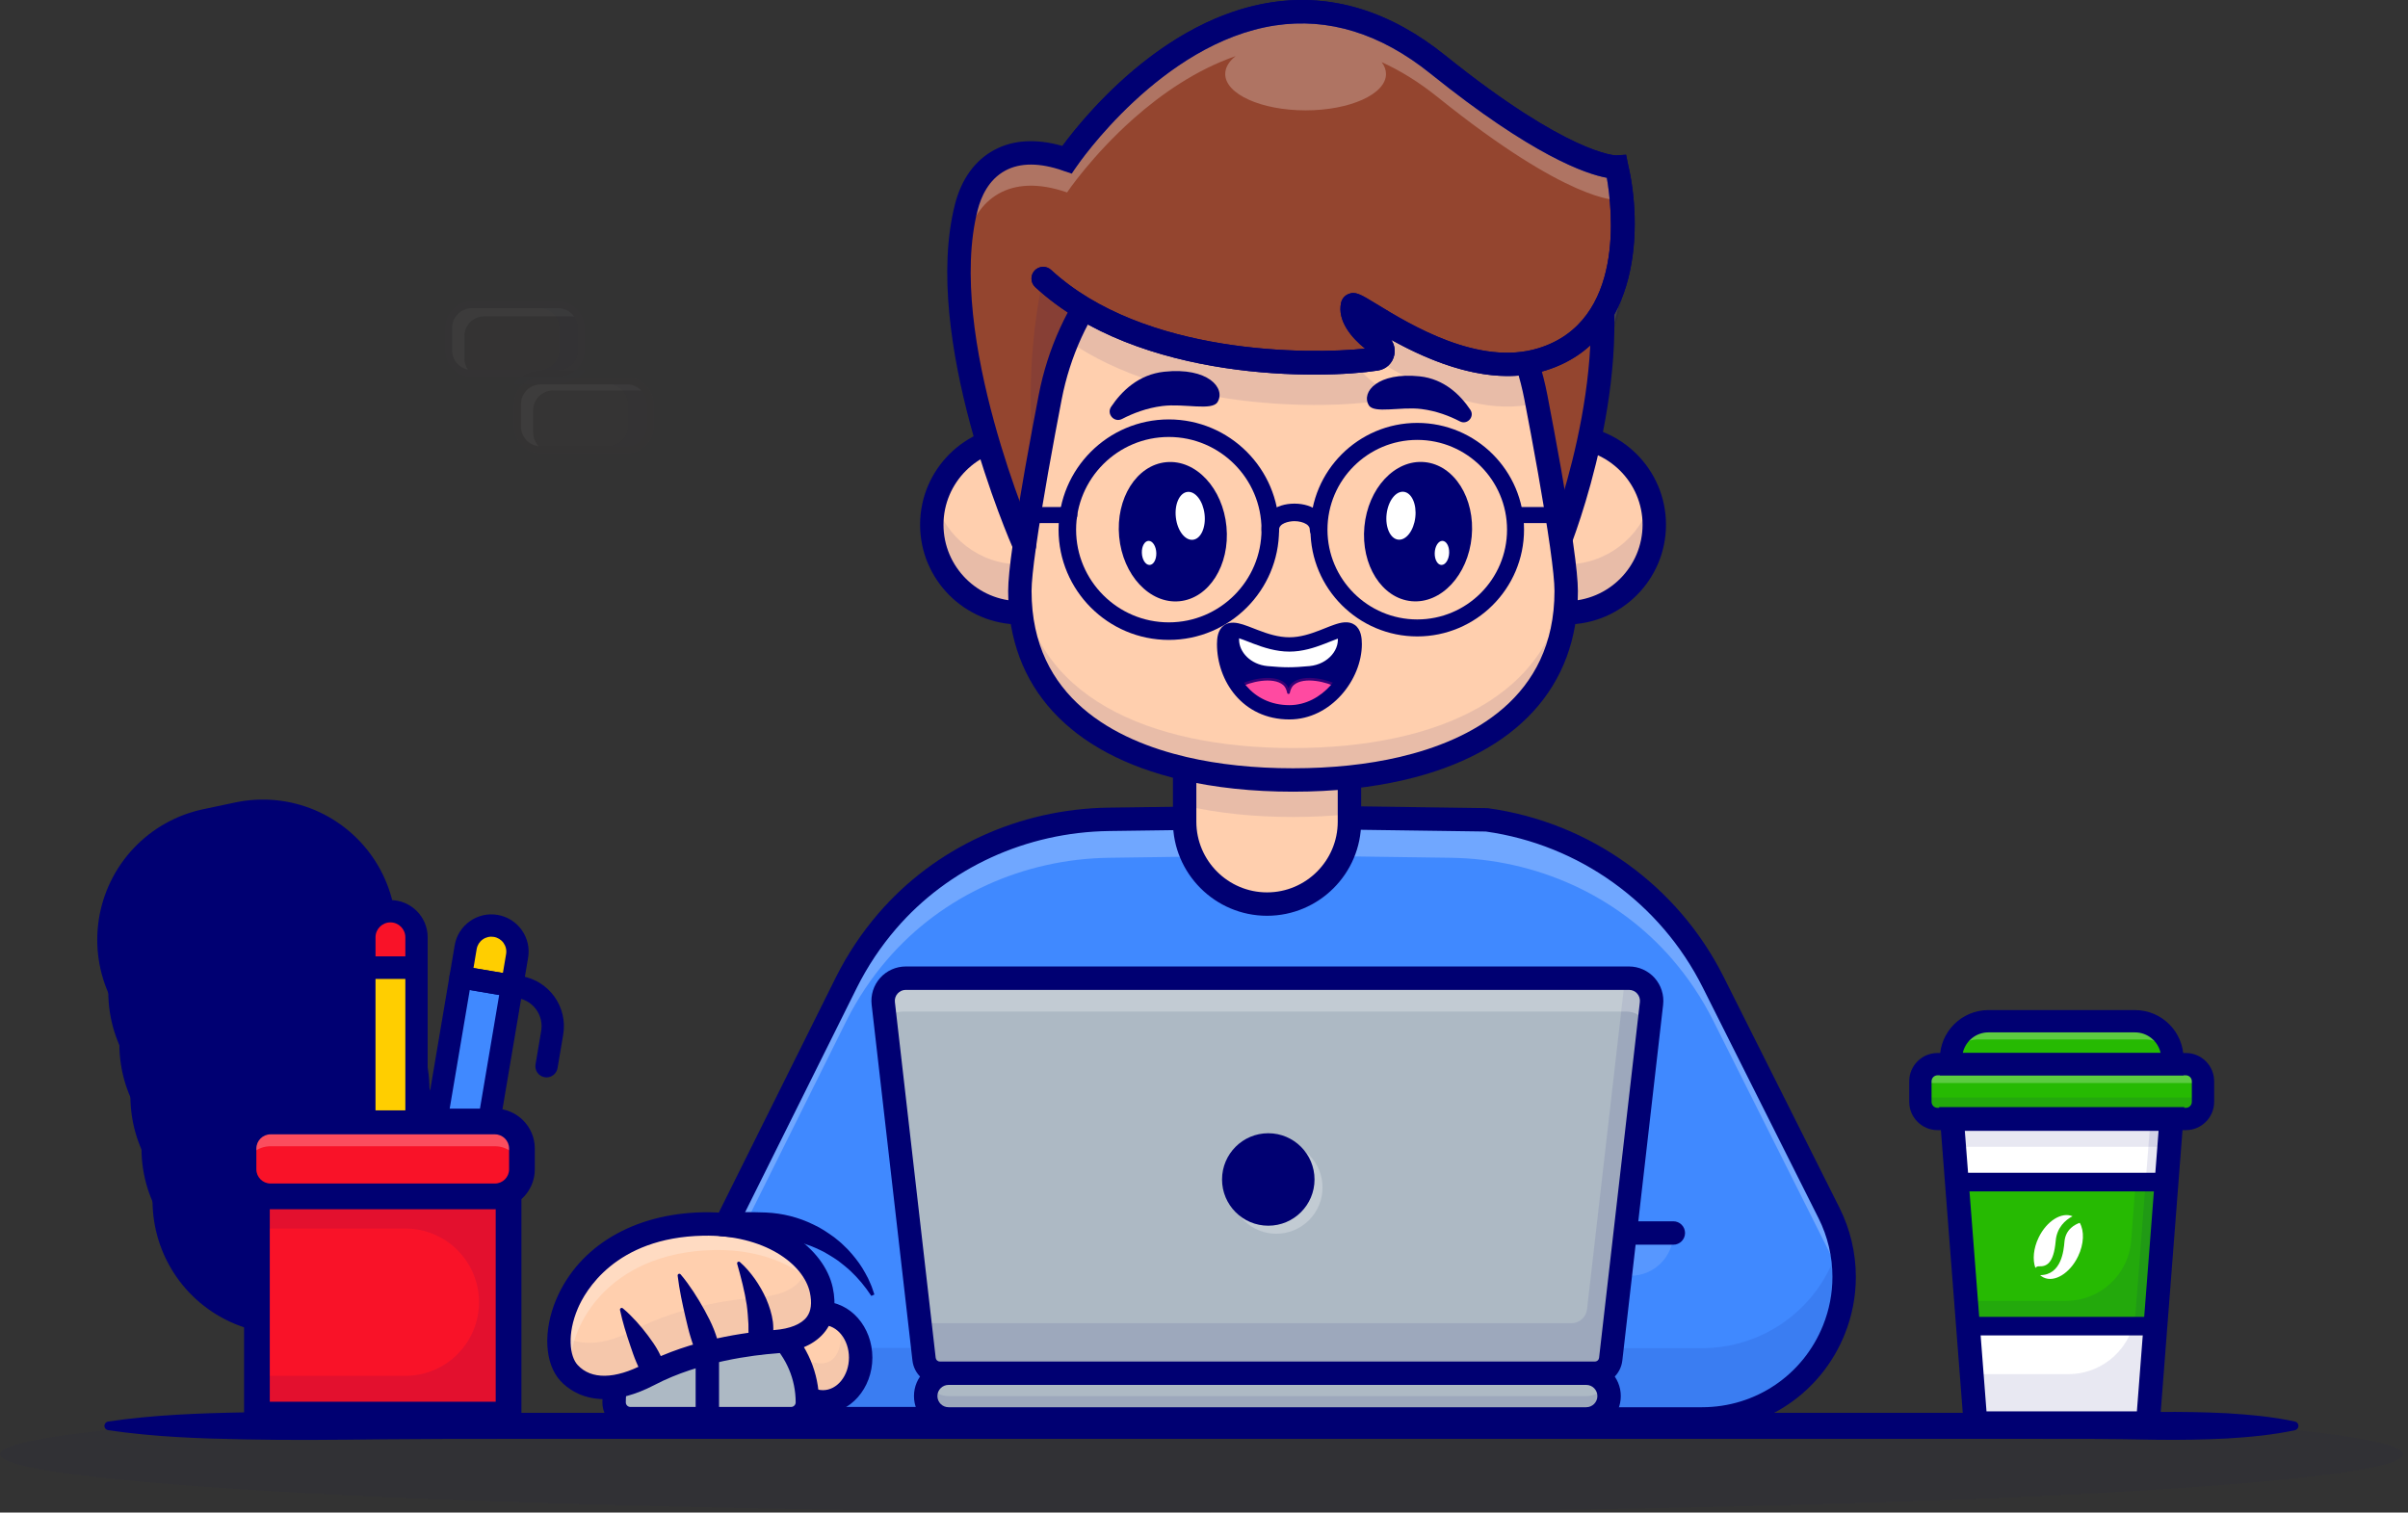 <svg width="156" height="98" viewBox="0 0 156 98" fill="none" xmlns="http://www.w3.org/2000/svg">
<rect x="0" y="0" width="156" height="98" fill="#333333" stroke="none"/>
<g opacity="0.2">
<path opacity="0.2" d="M155.681 94.221C155.681 96.308 120.831 98 77.841 98C34.851 98 0 96.308 0 94.221C0 93.586 3.236 92.986 8.949 92.459H146.732C152.445 92.986 155.681 93.586 155.681 94.221Z" fill="#000072"/>
</g>
<path d="M67.445 92.694H53.907C53.488 92.694 53.149 92.354 53.149 91.935C53.149 91.726 53.234 91.536 53.371 91.399C53.509 91.262 53.698 91.177 53.907 91.177H68.417L68.037 92.693L67.445 92.694Z" fill="#000072"/>
<path d="M32.114 59.99C31.194 59.835 30.323 60.454 30.168 61.374L28.178 73.141L31.509 73.704L33.498 61.938C33.654 61.018 33.034 60.146 32.114 59.99Z" fill="#4089FF"/>
<path d="M33.499 61.937L33.172 63.876L29.84 63.312L30.168 61.374C30.324 60.455 31.195 59.835 32.114 59.991C33.035 60.147 33.655 61.018 33.499 61.937Z" fill="#FFCE00"/>
<path d="M33.173 64.598C33.133 64.598 33.092 64.594 33.051 64.588L29.72 64.024C29.326 63.958 29.061 63.585 29.128 63.191L29.456 61.253C29.563 60.618 29.911 60.063 30.436 59.69C30.961 59.317 31.6 59.17 32.235 59.278C32.87 59.386 33.427 59.734 33.8 60.259C34.173 60.783 34.32 61.422 34.212 62.057L33.885 63.995C33.825 64.349 33.519 64.598 33.173 64.598ZM30.674 62.719L32.58 63.042L32.787 61.816C32.83 61.562 32.771 61.307 32.621 61.096C32.472 60.886 32.248 60.746 31.993 60.703C31.739 60.66 31.483 60.719 31.273 60.868C31.063 61.017 30.923 61.24 30.88 61.494L30.674 62.719ZM33.499 61.937H33.502H33.499Z" fill="#000072"/>
<path d="M31.51 74.427C31.47 74.427 31.429 74.424 31.389 74.417L28.058 73.854C27.869 73.822 27.7 73.716 27.589 73.56C27.478 73.404 27.433 73.21 27.466 73.021L29.128 63.192C29.159 63.003 29.265 62.834 29.422 62.723C29.578 62.612 29.772 62.568 29.961 62.599L33.292 63.163C33.685 63.229 33.95 63.602 33.884 63.996L32.222 73.825C32.19 74.014 32.084 74.183 31.928 74.294C31.806 74.381 31.659 74.427 31.51 74.427ZM29.011 72.549L30.918 72.871L32.339 64.468L30.433 64.145L29.011 72.549Z" fill="#000072"/>
<path d="M35.408 69.806C35.368 69.806 35.327 69.803 35.286 69.796C34.893 69.73 34.628 69.357 34.694 68.963L35.061 66.792C35.23 65.793 34.554 64.842 33.555 64.673L32.422 64.482C32.029 64.415 31.764 64.042 31.83 63.649C31.896 63.255 32.271 62.991 32.663 63.056L33.796 63.248C35.582 63.55 36.788 65.248 36.487 67.033L36.12 69.204C36.06 69.557 35.754 69.806 35.408 69.806Z" fill="#000072"/>
<path d="M18.525 77.789L24.051 76.618L20.469 59.716L14.944 60.887L18.525 77.789Z" fill="#D2E4FF"/>
<path d="M18.525 78.516C18.387 78.516 18.249 78.476 18.131 78.398C17.97 78.294 17.858 78.13 17.818 77.943L14.407 61.845C14.231 61.012 14.765 60.19 15.598 60.013L19.515 59.183C20.349 59.007 21.17 59.541 21.347 60.374L24.759 76.472C24.841 76.863 24.592 77.246 24.201 77.329L18.675 78.5C18.626 78.51 18.576 78.516 18.525 78.516ZM19.835 60.595C19.829 60.595 19.822 60.596 19.815 60.597L15.898 61.427C15.845 61.438 15.81 61.491 15.822 61.545L19.083 76.936L23.195 76.064L19.933 60.674C19.923 60.627 19.881 60.595 19.835 60.595Z" fill="#000072"/>
<path d="M17.03 60.449L14.944 60.89" stroke="#000072" stroke-width="17.288" stroke-miterlimit="10" stroke-linecap="round" stroke-linejoin="round"/>
<path d="M17.746 63.829L15.66 64.271" stroke="#000072" stroke-width="17.288" stroke-miterlimit="10" stroke-linecap="round" stroke-linejoin="round"/>
<path d="M18.462 67.21L16.377 67.651" stroke="#000072" stroke-width="17.288" stroke-miterlimit="10" stroke-linecap="round" stroke-linejoin="round"/>
<path d="M19.179 70.59L17.093 71.032" stroke="#000072" stroke-width="17.288" stroke-miterlimit="10" stroke-linecap="round" stroke-linejoin="round"/>
<path d="M19.895 73.97L17.809 74.412" stroke="#000072" stroke-width="17.288" stroke-miterlimit="10" stroke-linecap="round" stroke-linejoin="round"/>
<path d="M20.612 77.35L18.526 77.792" stroke="#000072" stroke-width="17.288" stroke-miterlimit="10" stroke-linecap="round" stroke-linejoin="round"/>
<path d="M32.946 75.643H16.644V91.656H32.946V75.643Z" fill="#F91228"/>
<path d="M32.947 92.49H16.644C16.184 92.49 15.811 92.117 15.811 91.656V75.643C15.811 75.183 16.184 74.81 16.644 74.81H32.947C33.407 74.81 33.78 75.183 33.78 75.643V91.656C33.78 92.117 33.407 92.49 32.947 92.49ZM17.477 90.823H32.114V76.477H17.477V90.823Z" fill="#000072"/>
<g opacity="0.3">
<path opacity="0.3" d="M33.575 76.498V77.846C33.575 78.491 33.227 79.054 32.706 79.358V91.657H16.403V89.144H26.259C28.895 89.144 31.031 87.007 31.031 84.371C31.031 81.736 28.895 79.599 26.259 79.599H17.288C16.32 79.599 15.535 78.814 15.535 77.846V76.498C15.535 75.53 16.32 74.745 17.288 74.745H31.821C32.79 74.745 33.575 75.53 33.575 76.498Z" fill="#000072"/>
</g>
<path d="M32.061 72.663H17.529C16.561 72.663 15.776 73.448 15.776 74.416V75.763C15.776 76.731 16.561 77.516 17.529 77.516H32.061C33.029 77.516 33.814 76.731 33.814 75.763V74.416C33.815 73.448 33.03 72.663 32.061 72.663Z" fill="#F91228"/>
<g opacity="0.5">
<path opacity="0.5" d="M33.816 73.934V75.281C33.816 75.409 33.803 75.533 33.776 75.652C33.607 74.861 32.903 74.267 32.062 74.267H17.529C16.688 74.267 15.984 74.861 15.816 75.652C15.789 75.533 15.776 75.408 15.776 75.281V73.934C15.776 72.966 16.561 72.18 17.529 72.18H32.062C33.03 72.18 33.816 72.966 33.816 73.934Z" fill="white"/>
</g>
<path d="M32.061 78.35H17.529C16.102 78.35 14.942 77.189 14.942 75.763V74.417C14.942 72.99 16.102 71.83 17.529 71.83H32.06C33.487 71.83 34.647 72.99 34.647 74.417V75.763C34.648 77.189 33.487 78.35 32.061 78.35ZM17.529 73.496C17.021 73.496 16.608 73.909 16.608 74.416V75.763C16.608 76.27 17.021 76.683 17.529 76.683H32.06C32.568 76.683 32.981 76.27 32.981 75.763V74.416C32.981 73.909 32.568 73.496 32.06 73.496H17.529Z" fill="#000072"/>
<path d="M25.293 59.041C24.36 59.041 23.604 59.797 23.604 60.73V72.663H26.982V60.73C26.982 59.797 26.226 59.041 25.293 59.041Z" fill="#FFCE00"/>
<path d="M26.983 60.729V62.695H23.604V60.729C23.604 59.797 24.36 59.041 25.292 59.041C26.227 59.041 26.983 59.797 26.983 60.729Z" fill="#F91228"/>
<path d="M26.983 63.417H23.604C23.205 63.417 22.882 63.094 22.882 62.695V60.729C22.882 59.399 23.963 58.318 25.292 58.318C26.623 58.318 27.706 59.4 27.706 60.729V62.695C27.706 63.094 27.382 63.417 26.983 63.417ZM24.327 61.972H26.26V60.729C26.26 60.197 25.826 59.763 25.293 59.763C24.76 59.763 24.328 60.197 24.328 60.729V61.972H24.327Z" fill="#000072"/>
<path d="M26.983 73.386H23.604C23.205 73.386 22.882 73.063 22.882 72.664V62.695C22.882 62.295 23.205 61.972 23.604 61.972H26.983C27.382 61.972 27.706 62.295 27.706 62.695V72.664C27.706 73.063 27.382 73.386 26.983 73.386ZM24.327 71.941H26.26V63.417H24.327V71.941Z" fill="#000072"/>
<path d="M96.725 91.935H110.263C114.026 91.935 117.411 89.646 118.81 86.153C119.252 85.051 119.471 83.888 119.471 82.728C119.471 81.309 119.144 79.895 118.494 78.599L110.988 63.637C108.101 57.881 102.581 53.987 96.315 53.12L83.078 52.936H82.752L69.516 53.12C63.249 53.987 57.729 57.882 54.842 63.637L47.336 78.721V91.918H64.63" fill="#4089FF"/>
<g opacity="0.35">
<path opacity="0.35" d="M105.636 82.659H96.098V79.889H108.406C108.406 81.419 107.166 82.659 105.636 82.659Z" fill="white"/>
</g>
<g opacity="0.3">
<path opacity="0.3" d="M119.472 82.727C119.472 83.886 119.252 85.051 118.81 86.152C117.41 89.645 114.026 91.935 110.264 91.935H96.726L64.631 91.918H47.336V87.333H64.631L96.726 87.351H110.264C114.026 87.351 117.41 85.062 118.81 81.568C118.958 81.195 119.083 80.816 119.182 80.433C119.376 81.184 119.472 81.955 119.472 82.727Z" fill="#000072"/>
</g>
<g opacity="0.5">
<path opacity="0.5" d="M119.472 82.727C119.472 83.141 119.443 83.557 119.386 83.968C119.25 82.975 118.952 82.005 118.493 81.089L110.987 66.126C110.265 64.687 109.379 63.365 108.358 62.177C104.768 58.002 99.494 55.654 93.989 55.577L83.078 55.426H82.751L71.84 55.577C66.334 55.654 61.061 58.002 57.471 62.177C56.45 63.365 55.563 64.687 54.842 66.126L47.335 81.211V78.72L54.842 63.637C55.563 62.198 56.45 60.875 57.472 59.687C61.062 55.511 66.335 53.163 71.841 53.087L82.751 52.935H83.078L93.988 53.087C99.494 53.164 104.768 55.512 108.357 59.687C109.379 60.875 110.265 62.198 110.987 63.637L118.493 78.599C119.144 79.895 119.472 81.308 119.472 82.727Z" fill="white"/>
</g>
<path d="M110.263 92.693H96.725C96.306 92.693 95.967 92.354 95.967 91.935C95.967 91.516 96.306 91.177 96.725 91.177H110.263C113.736 91.177 116.815 89.094 118.106 85.87C118.508 84.867 118.713 83.809 118.713 82.727C118.713 81.418 118.403 80.107 117.816 78.938L110.31 63.976C107.565 58.503 102.313 54.73 96.256 53.876L83.067 53.694H82.752L71.854 53.844C66.478 53.919 61.445 56.229 58.047 60.181C57.054 61.335 56.204 62.612 55.52 63.976L48.094 78.897V91.158H64.631C65.049 91.158 65.389 91.498 65.389 91.917C65.389 92.335 65.049 92.675 64.631 92.675H46.579V78.541L54.163 63.298C54.904 61.822 55.824 60.441 56.897 59.193C60.578 54.911 66.022 52.409 71.834 52.328L83.078 52.177L96.372 52.362L96.418 52.368C102.989 53.278 108.689 57.363 111.666 63.297L119.171 78.259C119.863 79.638 120.229 81.183 120.229 82.727C120.229 84.004 119.988 85.252 119.514 86.435C117.99 90.236 114.359 92.693 110.263 92.693Z" fill="#000072"/>
<path d="M82.085 58.577H82.084C79.136 58.577 76.746 56.187 76.746 53.239V47.224H87.424V53.239C87.424 56.187 85.034 58.577 82.085 58.577Z" fill="#FFCFAE"/>
<path d="M82.084 59.335C78.723 59.335 75.988 56.6 75.988 53.239V46.467H88.181V53.239C88.181 56.6 85.446 59.335 82.084 59.335ZM77.504 47.983V53.239C77.504 55.764 79.559 57.819 82.084 57.819C84.61 57.819 86.664 55.764 86.664 53.239V47.983H77.504Z" fill="#000072"/>
<path d="M66.072 39.703C69.223 39.703 71.778 37.148 71.778 33.997C71.778 30.846 69.223 28.291 66.072 28.291C62.92 28.291 60.366 30.846 60.366 33.997C60.366 37.148 62.92 39.703 66.072 39.703Z" fill="#FFCFAE"/>
<g opacity="0.3">
<path opacity="0.3" d="M71.778 33.998C71.778 37.149 69.223 39.703 66.072 39.703C62.92 39.703 60.366 37.149 60.366 33.998C60.366 33.453 60.442 32.926 60.584 32.428C61.266 34.817 63.465 36.565 66.072 36.565C68.679 36.565 70.878 34.817 71.559 32.428C71.701 32.926 71.778 33.453 71.778 33.998Z" fill="#000072"/>
</g>
<path d="M66.071 40.461C62.507 40.461 59.607 37.561 59.607 33.997C59.607 30.432 62.507 27.532 66.071 27.532C69.636 27.532 72.535 30.432 72.535 33.997C72.535 37.561 69.636 40.461 66.071 40.461ZM66.071 29.049C63.343 29.049 61.123 31.269 61.123 33.997C61.123 36.725 63.343 38.945 66.071 38.945C68.8 38.945 71.019 36.725 71.019 33.997C71.019 31.269 68.799 29.049 66.071 29.049Z" fill="#000072"/>
<path d="M99.9 23.283C94.313 25.012 87.732 19.278 87.621 19.78C87.412 20.72 88.585 21.827 89.351 22.305C89.574 22.443 89.637 22.694 89.571 22.903C89.518 23.078 89.374 23.224 89.158 23.259C85.789 23.783 79.003 31.745 78.124 35.333H66.367C66.367 35.333 60.438 21.898 62.602 13.42C63.252 10.874 65.322 9.027 69.13 10.345C69.13 10.345 70.74 7.949 73.448 5.551C77.854 1.654 85.158 -2.245 93.144 4.175C101.679 11.036 104.732 10.827 104.732 10.827C104.732 10.827 107.17 21.035 99.9 23.283Z" fill="#94452F"/>
<g opacity="0.35">
<path opacity="0.35" d="M89.432 23.125C89.362 23.192 89.269 23.24 89.157 23.257C88.838 23.306 88.49 23.423 88.118 23.595C87.755 23.142 87.516 22.632 87.62 22.162C87.656 22.004 88.338 22.469 89.432 23.125Z" fill="white"/>
<path opacity="0.35" d="M88.081 23.757L88.018 23.677C87.575 23.124 87.393 22.59 87.494 22.135C87.506 22.081 87.542 22.038 87.592 22.016C87.746 21.95 87.984 22.09 88.867 22.629C89.058 22.746 89.27 22.875 89.499 23.013L89.645 23.101L89.522 23.219C89.431 23.307 89.311 23.365 89.178 23.386C88.882 23.432 88.544 23.542 88.174 23.713L88.081 23.757ZM87.733 22.28C87.684 22.692 87.921 23.12 88.159 23.436C88.515 23.278 88.844 23.175 89.138 23.13C89.15 23.128 89.162 23.126 89.174 23.122C89.017 23.027 88.869 22.937 88.731 22.852C88.308 22.594 87.905 22.347 87.733 22.28Z" fill="#000072"/>
</g>
<g opacity="0.35">
<path opacity="0.35" d="M99.899 25.667C96.08 26.848 91.795 24.543 89.433 23.125C89.498 23.064 89.545 22.986 89.571 22.902C89.636 22.693 89.574 22.443 89.35 22.305C88.584 21.827 87.412 20.72 87.621 19.78C87.731 19.277 94.312 25.011 99.899 23.283C103.733 22.098 104.867 18.698 105.083 15.749C105.297 18.927 104.843 24.138 99.899 25.667Z" fill="white"/>
<path opacity="0.35" d="M97.636 26.128C94.6 26.128 91.558 24.552 89.366 23.237L89.218 23.149L89.344 23.031C89.391 22.986 89.427 22.928 89.447 22.863C89.492 22.719 89.459 22.524 89.282 22.415C88.442 21.891 87.272 20.749 87.494 19.751C87.506 19.698 87.542 19.654 87.592 19.633C87.747 19.567 87.984 19.706 88.867 20.245C91.094 21.606 95.726 24.438 99.862 23.157C103.708 21.969 104.754 18.468 104.954 15.739L105.214 15.74C105.422 18.82 105.014 24.221 99.939 25.79L99.901 25.666L99.939 25.79C99.181 26.025 98.408 26.128 97.636 26.128ZM89.628 23.09C92.333 24.7 96.283 26.649 99.862 25.542C103.946 24.279 104.9 20.415 104.988 17.424C104.492 19.852 103.168 22.409 99.939 23.407C95.69 24.721 90.99 21.848 88.731 20.468C88.308 20.209 87.905 19.963 87.733 19.896C87.633 20.739 88.698 21.744 89.42 22.194C89.675 22.352 89.786 22.652 89.695 22.942C89.679 22.994 89.656 23.044 89.628 23.09Z" fill="#000072"/>
</g>
<g opacity="0.3">
<path opacity="0.3" d="M89.571 22.903C89.517 23.078 89.374 23.224 89.157 23.258C85.788 23.782 79.002 31.745 78.124 35.333H68.332C65.339 27.075 67.58 18.046 67.58 18.046C67.58 18.046 83.784 21.64 89.571 22.903Z" fill="#000072"/>
</g>
<path d="M101.464 39.703C104.616 39.703 107.17 37.148 107.17 33.997C107.17 30.846 104.616 28.291 101.464 28.291C98.313 28.291 95.758 30.846 95.758 33.997C95.758 37.148 98.313 39.703 101.464 39.703Z" fill="#FFCFAE"/>
<g opacity="0.3">
<path opacity="0.3" d="M107.17 33.998C107.17 37.149 104.615 39.703 101.464 39.703C98.313 39.703 95.758 37.149 95.758 33.998C95.758 33.453 95.835 32.926 95.977 32.428C96.658 34.816 98.857 36.565 101.464 36.565C104.071 36.565 106.27 34.816 106.951 32.428C107.094 32.926 107.17 33.453 107.17 33.998Z" fill="#000072"/>
</g>
<path d="M101.464 40.461C97.9 40.461 95 37.561 95 33.997C95 30.432 97.9 27.532 101.464 27.532C105.029 27.532 107.929 30.432 107.929 33.997C107.929 37.561 105.029 40.461 101.464 40.461ZM101.464 29.049C98.736 29.049 96.516 31.269 96.516 33.997C96.516 36.725 98.736 38.945 101.464 38.945C104.193 38.945 106.412 36.725 106.412 33.997C106.412 31.269 104.193 29.049 101.464 29.049Z" fill="#000072"/>
<path d="M100.955 35.334C100.955 35.334 105.395 24.263 103.229 15.784C102.578 13.238 100.679 11.195 98.192 10.345" fill="#94452F"/>
<path d="M100.955 36.092C100.861 36.092 100.765 36.074 100.673 36.037C100.284 35.882 100.095 35.44 100.251 35.051C100.294 34.943 104.572 24.107 102.494 15.971C101.906 13.671 100.207 11.835 97.948 11.062C97.551 10.927 97.34 10.496 97.476 10.1C97.611 9.703 98.042 9.492 98.439 9.627C101.183 10.566 103.249 12.797 103.964 15.596C106.165 24.215 101.844 35.154 101.659 35.615C101.54 35.912 101.255 36.092 100.955 36.092Z" fill="#000072"/>
<g opacity="0.3">
<path opacity="0.3" d="M87.423 47.224V52.751C86.243 52.875 85.022 52.935 83.768 52.935C81.274 52.935 78.9 52.696 76.747 52.196V47.224H87.423Z" fill="#000072"/>
</g>
<path d="M101.322 38.291C101.322 46.868 93.399 50.536 83.626 50.536C73.852 50.536 65.929 46.868 65.929 38.291C65.929 36.263 67.143 29.641 67.893 25.741C68.138 24.47 68.512 23.231 69.012 22.046C69.64 20.557 70.468 19.153 71.486 17.885C72.919 16.1 74.754 14.514 76.756 14.514H90.495C92.497 14.514 94.332 16.1 95.765 17.885C97.593 20.163 98.805 22.872 99.358 25.741C99.382 25.863 99.405 25.985 99.43 26.113C100.183 30.049 101.322 36.326 101.322 38.291Z" fill="#FFCFAE"/>
<path d="M72.692 27.145C72.19 27.407 71.668 26.828 71.983 26.357C72.662 25.342 73.763 24.262 75.423 24.085C78.261 23.782 79.416 25.147 78.88 26.046C78.525 26.641 76.727 26.127 75.304 26.306C74.286 26.434 73.393 26.781 72.692 27.145Z" fill="#000072"/>
<path d="M94.578 27.302C95.057 27.552 95.555 26.999 95.254 26.55C94.606 25.583 93.556 24.552 91.973 24.384C89.266 24.096 88.165 25.396 88.676 26.254C89.014 26.821 90.729 26.331 92.086 26.502C93.058 26.624 93.91 26.954 94.578 27.302Z" fill="#000072"/>
<g opacity="0.3">
<path opacity="0.3" d="M101.464 38.291C101.464 46.868 93.541 50.536 83.768 50.536C73.994 50.536 66.071 46.867 66.071 38.291C66.071 38.046 66.089 37.735 66.12 37.37C66.802 45.126 74.443 48.466 83.767 48.466C93.092 48.466 100.732 45.127 101.413 37.371C101.447 37.736 101.464 38.047 101.464 38.291Z" fill="#000072"/>
</g>
<path d="M83.767 51.295C81.14 51.295 78.704 51.036 76.526 50.525C69.295 48.836 65.313 44.491 65.313 38.291C65.313 37.673 65.412 36.67 65.616 35.228C66.022 32.351 66.75 28.403 67.29 25.598C67.874 22.567 69.17 19.736 71.037 17.409C72.984 14.986 74.957 13.756 76.898 13.756H90.637C92.579 13.756 94.55 14.985 96.498 17.409C98.365 19.736 99.661 22.567 100.245 25.598C100.785 28.404 101.514 32.352 101.919 35.228C102.123 36.67 102.223 37.673 102.223 38.291C102.223 44.492 98.24 48.836 91.01 50.526C88.832 51.036 86.395 51.295 83.767 51.295ZM76.898 15.273C75.081 15.273 73.351 16.951 72.219 18.358C70.507 20.493 69.317 23.096 68.779 25.885C68.243 28.673 67.519 32.593 67.118 35.44C66.926 36.793 66.829 37.752 66.829 38.291C66.829 45.243 72.29 47.978 76.871 49.049H76.871C78.936 49.533 81.256 49.778 83.767 49.778C86.279 49.778 88.599 49.533 90.664 49.049C95.245 47.978 100.706 45.243 100.706 38.291C100.706 37.751 100.609 36.792 100.418 35.44C100.017 32.594 99.293 28.673 98.756 25.884C98.218 23.096 97.029 20.493 95.316 18.358C94.185 16.951 92.455 15.273 90.637 15.273H76.898Z" fill="#000072"/>
<g opacity="0.3">
<path opacity="0.3" d="M87.621 22.517C87.412 23.457 88.584 24.564 89.351 25.043C89.758 25.296 89.633 25.921 89.158 25.995C86.048 26.48 75.797 26.706 69.154 22.046C69.783 20.557 70.611 19.153 71.629 17.885C73.061 16.1 74.897 14.514 76.898 14.514H90.637C92.639 14.514 94.474 16.1 95.907 17.885C97.735 20.163 98.948 22.872 99.501 25.741C99.524 25.863 99.547 25.986 99.572 26.113C94.058 27.527 87.729 22.024 87.621 22.517Z" fill="#000072"/>
</g>
<path d="M69.129 10.345C69.129 10.345 80.25 -6.191 93.144 4.174C101.678 11.035 104.733 10.826 104.733 10.826C104.733 10.826 107.171 21.034 99.901 23.283C94.314 25.011 87.734 19.277 87.622 19.779C87.413 20.72 88.585 21.827 89.351 22.305C89.759 22.559 89.633 23.183 89.158 23.257C85.789 23.782 74.046 24.004 67.581 18.046L69.129 10.345Z" fill="#94452F"/>
<path d="M97.68 24.363C94.874 24.363 92.097 23.108 90.128 22.018C90.323 22.298 90.4 22.649 90.328 23.002C90.22 23.529 89.806 23.924 89.274 24.007C85.647 24.572 73.781 24.792 67.067 18.604C66.759 18.32 66.74 17.841 67.023 17.533C67.307 17.225 67.787 17.205 68.095 17.489C74.089 23.015 84.833 22.973 88.436 22.587C87.578 21.91 86.62 20.788 86.881 19.615C86.936 19.364 87.111 19.155 87.346 19.055C87.805 18.86 88.127 19.057 89.195 19.71C91.343 21.022 95.811 23.755 99.676 22.558C105.303 20.818 104.449 13.536 104.096 11.52C102.732 11.27 99.292 10.09 92.668 4.765C89.444 2.173 86.058 1.124 82.605 1.649C75.211 2.773 69.811 10.688 69.758 10.768C69.524 11.115 69.053 11.207 68.706 10.974C68.358 10.74 68.266 10.269 68.499 9.921C68.734 9.573 74.331 1.373 82.376 0.15C86.268 -0.441 90.049 0.714 93.618 3.583C101.608 10.006 104.652 10.068 104.701 10.068C104.701 10.068 104.701 10.068 104.702 10.068L105.342 10.024L105.47 10.649C106.37 14.418 106.411 22.062 100.124 24.006C99.32 24.256 98.499 24.363 97.68 24.363Z" fill="#000072"/>
<path d="M108.406 80.647H98.585C98.166 80.647 97.827 80.307 97.827 79.889C97.827 79.47 98.166 79.13 98.585 79.13H108.406C108.825 79.13 109.164 79.47 109.164 79.889C109.164 80.307 108.825 80.647 108.406 80.647Z" fill="#000072"/>
<g opacity="0.5">
<path opacity="0.5" d="M105.084 15.489C104.981 13.994 104.732 12.949 104.732 12.949C104.732 12.949 101.679 13.159 93.144 6.297C91.914 5.308 90.699 4.564 89.51 4.027C89.692 4.268 89.791 4.527 89.791 4.795C89.791 6.096 87.46 7.15 84.583 7.15C81.706 7.15 79.375 6.096 79.375 4.795C79.375 4.373 79.619 3.977 80.048 3.635C77.474 4.529 75.225 6.102 73.448 7.674C70.74 10.071 69.129 12.467 69.129 12.467C65.321 11.15 63.252 12.997 62.602 15.542C62.357 16.503 62.216 17.528 62.158 18.59C62.064 16.68 62.176 14.824 62.602 13.158C63.252 10.613 65.321 8.765 69.129 10.083C69.129 10.083 70.74 7.687 73.448 5.29C77.853 1.392 85.157 -2.506 93.144 3.913C101.678 10.774 104.731 10.565 104.731 10.565C104.731 10.565 105.277 12.846 105.084 15.489Z" fill="white"/>
</g>
<path d="M66.367 36.092C66.076 36.092 65.798 35.923 65.673 35.64C65.427 35.081 59.663 21.866 61.868 13.233C62.284 11.604 63.162 10.389 64.408 9.719C65.637 9.057 67.123 8.97 68.831 9.456C70.165 7.642 75.333 1.222 82.377 0.151C86.269 -0.44 90.05 0.715 93.619 3.584C101.609 10.008 104.653 10.069 104.702 10.069C104.702 10.069 104.702 10.069 104.703 10.069L105.343 10.025L105.47 10.65C106.37 14.419 106.412 22.063 100.125 24.007C96.562 25.109 92.671 23.425 90.129 22.018C90.323 22.298 90.4 22.649 90.328 23.002C90.22 23.529 89.807 23.924 89.274 24.007C85.647 24.572 73.781 24.792 67.068 18.604C66.76 18.32 66.74 17.841 67.024 17.533C67.308 17.225 67.787 17.205 68.095 17.489C74.09 23.015 84.834 22.973 88.436 22.587C87.579 21.91 86.62 20.788 86.881 19.615C86.937 19.364 87.111 19.155 87.346 19.055C87.805 18.86 88.127 19.057 89.195 19.71C91.343 21.022 95.812 23.755 99.676 22.558C105.303 20.818 104.449 13.536 104.097 11.52C102.732 11.27 99.292 10.09 92.668 4.765C89.446 2.175 86.063 1.126 82.611 1.648C75.229 2.766 69.812 10.688 69.758 10.768L69.432 11.251L68.881 11.061C67.359 10.534 66.096 10.531 65.127 11.053C64.037 11.64 63.552 12.766 63.337 13.607C61.262 21.731 67.002 34.895 67.06 35.027C67.23 35.41 67.056 35.858 66.673 36.027C66.573 36.071 66.469 36.092 66.367 36.092Z" fill="#000072"/>
<path d="M102.763 91.935H61.45C60.632 91.935 59.969 91.272 59.969 90.454C59.969 89.636 60.632 88.973 61.45 88.973H102.763C103.581 88.973 104.244 89.636 104.244 90.454C104.244 91.272 103.581 91.935 102.763 91.935Z" fill="#ADB9C4"/>
<g opacity="0.3">
<path opacity="0.3" d="M104.244 90.455C104.244 90.862 104.079 91.234 103.809 91.501C103.542 91.768 103.172 91.935 102.763 91.935H61.45C60.633 91.935 59.97 91.271 59.97 90.455C59.97 90.183 60.042 89.931 60.169 89.713C60.423 90.157 60.902 90.455 61.45 90.455H102.763C103.173 90.455 103.542 90.29 103.809 90.02C103.9 89.929 103.98 89.827 104.045 89.713C104.172 89.931 104.244 90.183 104.244 90.455Z" fill="#000072"/>
</g>
<path d="M102.762 92.694H61.45C60.215 92.694 59.211 91.689 59.211 90.454C59.211 89.22 60.216 88.215 61.45 88.215H102.762C103.997 88.215 105.002 89.22 105.002 90.454C105.002 91.689 103.997 92.694 102.762 92.694ZM61.45 89.731C61.052 89.731 60.728 90.056 60.728 90.454C60.728 90.853 61.052 91.177 61.45 91.177H102.762C103.161 91.177 103.485 90.853 103.485 90.454C103.485 90.056 103.161 89.731 102.762 89.731H61.45Z" fill="#000072"/>
<path d="M103.328 88.974H60.885C60.363 88.974 59.924 88.582 59.864 88.063L57.221 65.013C57.122 64.142 57.803 63.378 58.679 63.378H105.533C106.409 63.378 107.09 64.142 106.99 65.013L104.348 88.063C104.289 88.582 103.85 88.974 103.328 88.974Z" fill="#ADB9C4"/>
<g opacity="0.5">
<path opacity="0.5" d="M84.801 79.059C85.971 77.889 85.971 75.993 84.801 74.823C83.632 73.654 81.735 73.654 80.566 74.823C79.396 75.993 79.396 77.889 80.566 79.059C81.735 80.229 83.632 80.229 84.801 79.059Z" fill="white"/>
</g>
<g opacity="0.3">
<path opacity="0.3" d="M106.991 65.012L104.348 88.063C104.288 88.581 103.85 88.973 103.329 88.973H60.885C60.364 88.973 59.924 88.581 59.866 88.063L59.599 85.735H101.795C102.317 85.735 102.755 85.343 102.814 84.825L105.275 63.379H105.534C106.41 63.379 107.091 64.142 106.991 65.012Z" fill="#000072"/>
</g>
<g opacity="0.5">
<path opacity="0.5" d="M106.821 65.012L106.668 66.337C106.427 65.868 105.937 65.54 105.364 65.54H58.509C57.935 65.54 57.445 65.868 57.205 66.337L57.052 65.012C56.952 64.142 57.633 63.379 58.509 63.379H105.364C106.24 63.379 106.92 64.142 106.821 65.012Z" fill="white"/>
</g>
<path d="M103.328 89.731H60.885C59.977 89.731 59.215 89.051 59.112 88.15L56.469 65.099C56.396 64.47 56.597 63.837 57.018 63.364C57.44 62.892 58.046 62.62 58.679 62.62H105.533C106.167 62.62 106.772 62.892 107.194 63.364C107.616 63.837 107.816 64.47 107.744 65.099L105.101 88.15C104.998 89.052 104.236 89.731 103.328 89.731ZM58.68 64.137C58.475 64.137 58.287 64.221 58.151 64.374C58.014 64.527 57.952 64.723 57.975 64.927L60.618 87.977C60.634 88.113 60.748 88.215 60.885 88.215H103.328C103.465 88.215 103.58 88.113 103.595 87.977L106.238 64.927C106.261 64.723 106.199 64.527 106.063 64.374C105.926 64.221 105.738 64.137 105.533 64.137H58.68Z" fill="#000072"/>
<path d="M53.312 90.831C54.663 90.831 55.757 89.546 55.757 87.962C55.757 86.378 54.663 85.094 53.312 85.094C51.962 85.094 50.867 86.378 50.867 87.962C50.867 89.546 51.962 90.831 53.312 90.831Z" fill="#FFCFAE"/>
<path d="M53.313 91.589C51.547 91.589 50.11 89.962 50.11 87.962C50.11 85.962 51.547 84.335 53.313 84.335C55.079 84.335 56.516 85.962 56.516 87.962C56.516 89.962 55.079 91.589 53.313 91.589ZM53.313 85.851C52.383 85.851 51.626 86.798 51.626 87.962C51.626 89.126 52.383 90.072 53.313 90.072C54.242 90.072 54.999 89.126 54.999 87.962C54.999 86.798 54.242 85.851 53.313 85.851Z" fill="#000072"/>
<path d="M51.249 91.917H40.84C40.257 91.917 39.785 91.445 39.785 90.861C39.785 87.404 42.587 84.601 46.045 84.601C49.503 84.601 52.305 87.404 52.305 90.861C52.305 91.445 51.832 91.917 51.249 91.917Z" fill="#ADB9C4"/>
<path d="M51.249 92.675H40.84C39.84 92.675 39.026 91.862 39.026 90.861C39.026 86.991 42.174 83.843 46.045 83.843C49.915 83.843 53.063 86.991 53.063 90.861C53.063 91.862 52.249 92.675 51.249 92.675ZM46.045 85.359C43.011 85.359 40.542 87.827 40.542 90.861C40.542 91.025 40.676 91.159 40.84 91.159H51.249C51.413 91.159 51.547 91.025 51.547 90.861C51.547 87.827 49.078 85.359 46.045 85.359Z" fill="#000072"/>
<path d="M36.871 88.963C37.387 89.519 38.899 90.709 42.068 89.054C45.238 87.399 49.002 87.024 50.226 86.931C52.163 86.785 53.702 85.861 53.208 83.583C52.717 81.323 49.752 79.22 45.54 79.305C37 79.478 34.962 86.905 36.871 88.963Z" fill="#FFCFAE"/>
<g opacity="0.2">
<path opacity="0.2" d="M53.208 83.582C53.078 82.982 52.772 82.394 52.315 81.853C52.134 83.294 50.829 83.921 49.262 84.04C48.039 84.132 44.274 84.507 41.105 86.162C38.449 87.549 36.958 86.938 36.241 86.378C36.132 87.464 36.357 88.409 36.871 88.963C37.387 89.519 38.899 90.709 42.069 89.054C45.238 87.399 49.002 87.024 50.226 86.931C52.163 86.784 53.703 85.861 53.208 83.582Z" fill="#000072"/>
</g>
<g opacity="0.5">
<path opacity="0.5" d="M46.263 80.991C49.535 80.925 52.053 82.179 53.245 83.801C53.233 83.728 53.225 83.659 53.208 83.582C52.718 81.322 49.753 79.219 45.541 79.304C37 79.477 34.962 86.905 36.871 88.963C36.898 88.991 36.927 89.022 36.959 89.053C36.651 86.111 39.288 81.132 46.263 80.991Z" fill="white"/>
</g>
<path d="M39.154 90.651C37.633 90.651 36.724 89.92 36.315 89.479C35.279 88.363 35.167 86.237 36.036 84.188C37.496 80.746 41.043 78.638 45.525 78.547C50.337 78.45 53.407 80.926 53.948 83.423C54.192 84.547 54.036 85.492 53.483 86.234C52.856 87.074 51.749 87.577 50.282 87.688C48.89 87.793 45.337 88.202 42.419 89.726C41.113 90.408 40.032 90.651 39.154 90.651ZM37.427 88.447C38.304 89.392 39.827 89.369 41.718 88.381C44.772 86.786 48.323 86.314 50.169 86.175C51.171 86.099 51.916 85.798 52.268 85.327C52.547 84.953 52.614 84.419 52.467 83.743C52.067 81.899 49.511 79.984 45.556 80.063C39.827 80.179 37.89 83.703 37.433 84.78C36.73 86.435 36.898 87.878 37.427 88.447Z" fill="#000072"/>
<path d="M46.705 78.579C47.679 78.515 48.649 78.529 49.622 78.561C50.694 78.608 51.755 78.875 52.703 79.345C53.186 79.563 53.623 79.865 54.047 80.168C54.248 80.337 54.459 80.489 54.641 80.677L54.919 80.948L55.179 81.236C55.516 81.626 55.817 82.043 56.058 82.491L56.237 82.825L56.39 83.171C56.443 83.284 56.488 83.401 56.526 83.521L56.586 83.698L56.616 83.786L56.63 83.831L56.638 83.853L56.642 83.864L56.644 83.869L56.645 83.872C56.601 83.893 56.743 83.829 56.547 83.92C56.35 84.009 56.492 83.943 56.447 83.963L56.446 83.96L56.442 83.955L56.435 83.946L56.422 83.927L56.396 83.89L56.344 83.816L56.24 83.668C56.172 83.569 56.105 83.471 56.027 83.379L55.807 83.1L55.572 82.835C55.421 82.655 55.242 82.5 55.083 82.334C54.906 82.182 54.739 82.023 54.553 81.886C54.2 81.591 53.801 81.363 53.415 81.135C53.012 80.93 52.606 80.742 52.181 80.608C51.341 80.317 50.459 80.219 49.593 80.206C48.624 80.206 47.652 80.19 46.684 80.095H46.682C46.263 80.054 45.958 79.681 45.999 79.263C46.035 78.888 46.34 78.603 46.705 78.579Z" fill="#000072"/>
<path d="M47.933 81.77C48.308 82.095 48.619 82.47 48.907 82.87C49.188 83.272 49.437 83.703 49.642 84.165C49.84 84.629 50.003 85.124 50.072 85.651C50.13 86.178 50.101 86.739 49.917 87.267C49.783 87.65 49.364 87.852 48.98 87.719C48.679 87.614 48.49 87.332 48.487 87.031L48.487 86.949C48.485 86.563 48.499 86.19 48.486 85.789C48.46 85.39 48.437 84.972 48.376 84.543C48.244 83.685 48.016 82.799 47.758 81.886L47.757 81.881C47.741 81.823 47.774 81.763 47.832 81.747C47.868 81.737 47.906 81.746 47.933 81.77Z" fill="#000072"/>
<path d="M44.092 82.567C44.403 82.929 44.671 83.311 44.93 83.699C45.184 84.089 45.425 84.487 45.647 84.894C45.867 85.301 46.084 85.713 46.253 86.146C46.421 86.579 46.564 87.025 46.626 87.498C46.68 87.904 46.395 88.277 45.989 88.33C45.666 88.373 45.365 88.201 45.228 87.926L45.222 87.912C45.025 87.514 44.882 87.098 44.752 86.672C44.618 86.248 44.519 85.809 44.415 85.368C44.209 84.484 44.015 83.589 43.901 82.651C43.894 82.592 43.936 82.537 43.996 82.53C44.033 82.525 44.069 82.54 44.092 82.567Z" fill="#000072"/>
<path d="M40.346 84.767C40.668 85.032 40.951 85.322 41.226 85.62C41.496 85.92 41.753 86.231 41.993 86.554C42.232 86.877 42.467 87.207 42.657 87.563C42.846 87.92 43.01 88.296 43.096 88.708C43.179 89.11 42.92 89.504 42.518 89.587C42.212 89.65 41.912 89.516 41.749 89.271L41.736 89.25C41.528 88.938 41.371 88.601 41.223 88.253C41.073 87.906 40.953 87.54 40.827 87.171C40.578 86.434 40.336 85.681 40.167 84.876C40.155 84.816 40.193 84.757 40.253 84.744C40.287 84.737 40.321 84.747 40.346 84.767Z" fill="#000072"/>
<path d="M85.42 34.886C85.106 34.886 84.852 34.632 84.852 34.318C84.852 34.218 84.826 34.086 84.626 33.958C84.435 33.837 84.156 33.767 83.857 33.767C83.473 33.767 82.863 33.917 82.863 34.318C82.863 34.632 82.608 34.886 82.294 34.886C81.981 34.886 81.726 34.632 81.726 34.318C81.726 33.34 82.623 32.631 83.857 32.631C85.092 32.631 85.988 33.34 85.988 34.318C85.988 34.632 85.734 34.886 85.42 34.886Z" fill="#000072"/>
<path d="M75.72 41.461C71.781 41.461 68.578 38.256 68.578 34.318C68.578 30.379 71.782 27.175 75.72 27.175C79.659 27.175 82.862 30.379 82.862 34.318C82.862 38.256 79.658 41.461 75.72 41.461ZM75.72 28.312C72.408 28.312 69.714 31.006 69.714 34.318C69.714 37.63 72.408 40.324 75.72 40.324C79.032 40.324 81.726 37.63 81.726 34.318C81.726 31.006 79.032 28.312 75.72 28.312Z" fill="#000072"/>
<path d="M91.816 41.235C88.001 41.235 84.898 38.132 84.898 34.318C84.898 30.504 88.002 27.401 91.816 27.401C95.629 27.401 98.733 30.504 98.733 34.318C98.733 38.132 95.629 41.235 91.816 41.235ZM91.816 28.502C88.608 28.502 85.999 31.111 85.999 34.318C85.999 37.525 88.608 40.135 91.816 40.135C95.023 40.135 97.632 37.525 97.632 34.318C97.632 31.111 95.023 28.502 91.816 28.502Z" fill="#000072"/>
<path d="M69.272 33.893H65.576C65.289 33.893 65.055 33.66 65.055 33.372C65.055 33.084 65.289 32.851 65.576 32.851H69.272C69.559 32.851 69.793 33.084 69.793 33.372C69.793 33.66 69.559 33.893 69.272 33.893Z" fill="#000072"/>
<path d="M101.647 33.893H98.182C97.894 33.893 97.661 33.66 97.661 33.372C97.661 33.084 97.894 32.851 98.182 32.851H101.647C101.934 32.851 102.168 33.084 102.168 33.372C102.168 33.66 101.934 33.893 101.647 33.893Z" fill="#000072"/>
<path d="M45.825 92.675C45.406 92.675 45.067 92.336 45.067 91.917V87.962C45.067 87.543 45.406 87.204 45.825 87.204C46.243 87.204 46.583 87.543 46.583 87.962V91.917C46.583 92.336 46.243 92.675 45.825 92.675Z" fill="#000072"/>
<path d="M76.403 38.956C78.323 38.776 79.69 36.612 79.456 34.124C79.222 31.636 77.477 29.765 75.557 29.945C73.637 30.125 72.271 32.289 72.504 34.777C72.738 37.265 74.484 39.136 76.403 38.956Z" fill="#000072"/>
<path d="M77.286 34.973C77.8 34.913 78.135 34.171 78.036 33.314C77.937 32.458 77.44 31.812 76.927 31.872C76.414 31.931 76.078 32.673 76.177 33.53C76.276 34.386 76.773 35.032 77.286 34.973Z" fill="white"/>
<path d="M74.911 35.831C74.923 36.261 74.724 36.608 74.465 36.604C74.206 36.6 73.986 36.248 73.974 35.817C73.961 35.386 74.161 35.04 74.42 35.044C74.678 35.047 74.898 35.4 74.911 35.831Z" fill="white"/>
<path d="M95.342 34.773C95.576 32.284 94.21 30.121 92.29 29.941C90.37 29.76 88.625 31.631 88.391 34.12C88.157 36.608 89.524 38.772 91.444 38.952C93.363 39.132 95.109 37.261 95.342 34.773Z" fill="#000072"/>
<path d="M91.689 33.522C91.789 32.666 91.453 31.923 90.94 31.864C90.426 31.805 89.93 32.45 89.83 33.307C89.731 34.163 90.067 34.905 90.58 34.965C91.094 35.024 91.59 34.378 91.689 33.522Z" fill="white"/>
<path d="M92.947 35.831C92.934 36.261 93.133 36.608 93.392 36.604C93.651 36.6 93.87 36.248 93.883 35.817C93.895 35.386 93.696 35.04 93.437 35.044C93.179 35.048 92.959 35.4 92.947 35.831Z" fill="white"/>
<path d="M79.303 41.736C79.303 42.688 79.602 43.7 80.208 44.516C80.908 45.469 82.017 46.151 83.534 46.151C84.789 46.151 85.938 45.474 86.722 44.505C87.369 43.709 87.764 42.713 87.764 41.736C87.764 40.676 87.308 40.661 86.567 40.922C86.292 41.016 85.978 41.152 85.634 41.283C85.016 41.521 84.3 41.755 83.534 41.755C82.729 41.755 81.977 41.504 81.338 41.26C80.983 41.124 80.66 40.992 80.386 40.905C79.711 40.695 79.303 40.759 79.303 41.736Z" fill="#000072"/>
<path d="M80.272 41.441C80.272 42.252 81.021 43.054 82.109 43.157C83.197 43.259 83.747 43.259 84.835 43.157C86.068 43.04 86.867 42.027 86.634 41.12C86.617 41.053 86.595 40.986 86.568 40.922C86.293 41.017 85.979 41.153 85.635 41.283C85.016 41.522 84.3 41.755 83.534 41.755C82.73 41.755 81.977 41.505 81.339 41.261C80.984 41.125 80.662 40.992 80.387 40.906C80.356 40.975 80.334 41.045 80.314 41.12C80.286 41.225 80.272 41.333 80.272 41.441Z" fill="white"/>
<path d="M80.207 44.515C80.907 45.468 82.016 46.15 83.533 46.15C84.788 46.15 85.937 45.473 86.721 44.504C86.168 44.152 84.514 43.685 83.764 44.313C83.531 44.511 83.473 44.886 83.473 44.886C83.473 44.886 83.416 44.511 83.18 44.313C82.422 43.678 80.742 44.16 80.207 44.515Z" fill="#FF4AA1"/>
<path d="M83.534 46.236C81.743 46.236 80.699 45.328 80.139 44.567C80.125 44.548 80.12 44.524 80.124 44.501C80.128 44.478 80.141 44.458 80.161 44.445C80.697 44.089 82.439 43.581 83.236 44.249C83.35 44.343 83.425 44.473 83.474 44.59C83.523 44.473 83.598 44.344 83.71 44.249C84.501 43.587 86.211 44.078 86.768 44.434C86.788 44.447 86.802 44.468 86.806 44.492C86.81 44.516 86.803 44.541 86.788 44.559C85.925 45.625 84.74 46.236 83.534 46.236ZM80.332 44.54C80.882 45.253 81.872 46.066 83.534 46.066C84.659 46.066 85.769 45.507 86.592 44.529C86.007 44.208 84.5 43.809 83.82 44.38C83.615 44.553 83.559 44.897 83.559 44.901C83.546 44.984 83.403 44.984 83.39 44.901C83.389 44.897 83.334 44.554 83.126 44.38C82.455 43.816 80.931 44.197 80.332 44.54Z" fill="#390075"/>
<path d="M83.534 46.614C80.485 46.614 78.841 44.101 78.841 41.735C78.841 41.355 78.887 40.816 79.286 40.523C79.664 40.245 80.146 40.345 80.525 40.463C80.743 40.532 80.982 40.625 81.235 40.724L81.504 40.828C82.133 41.069 82.815 41.291 83.534 41.291C84.231 41.291 84.903 41.069 85.468 40.851C85.608 40.798 85.74 40.745 85.866 40.694C86.063 40.615 86.247 40.542 86.417 40.484C86.859 40.328 87.367 40.206 87.765 40.487C88.179 40.78 88.227 41.34 88.227 41.735C88.227 44.038 86.22 46.614 83.534 46.614ZM79.827 41.275C79.83 41.278 79.767 41.378 79.767 41.736C79.767 43.651 81.087 45.688 83.534 45.688C85.655 45.688 87.3 43.563 87.3 41.736C87.3 41.332 87.224 41.24 87.224 41.239C87.222 41.243 87.116 41.221 86.722 41.359C86.562 41.414 86.392 41.482 86.211 41.555C86.079 41.608 85.942 41.663 85.799 41.717C85.158 41.964 84.384 42.219 83.534 42.219C82.662 42.219 81.852 41.953 81.173 41.694L80.898 41.587C80.66 41.494 80.436 41.407 80.248 41.348C79.937 41.251 79.842 41.27 79.827 41.275Z" fill="#000072"/>
<path d="M82.165 79.416C83.819 79.416 85.16 78.075 85.16 76.421C85.16 74.766 83.819 73.425 82.165 73.425C80.51 73.425 79.169 74.766 79.169 76.421C79.169 78.075 80.51 79.416 82.165 79.416Z" fill="#000072"/>
<g opacity="0.2">
<path opacity="0.2" d="M54.489 85.877C54.489 85.877 54.898 89.488 51.914 87.962L52.306 89.414L52.843 90.831L54.22 90.455L55.336 89.574L55.718 87.441L55.473 86.619L54.489 85.877Z" fill="#000072"/>
</g>
<path d="M7.008 92.104C9.96 91.668 12.911 91.563 15.862 91.51C18.814 91.449 21.765 91.481 24.716 91.514L29.144 91.54L33.571 91.542H42.425H77.841H113.257H130.965L135.393 91.54L137.606 91.52L139.82 91.485C141.295 91.467 142.771 91.495 144.247 91.565C145.723 91.657 147.199 91.785 148.675 92.104C148.83 92.137 148.929 92.29 148.895 92.445C148.87 92.559 148.781 92.642 148.675 92.665C147.199 92.984 145.723 93.112 144.247 93.204C142.772 93.275 141.296 93.302 139.82 93.284L137.606 93.249L135.393 93.229L130.965 93.227H113.257H77.841H42.425H33.571L29.143 93.229L24.716 93.255C21.765 93.288 18.813 93.32 15.862 93.26C12.911 93.206 9.959 93.102 7.008 92.665C6.853 92.642 6.745 92.498 6.768 92.342C6.788 92.217 6.888 92.122 7.008 92.104Z" fill="#000072"/>
<path d="M136.383 79.596C136.11 79.596 135.846 79.451 135.706 79.194L131.865 72.157C131.661 71.783 131.799 71.314 132.172 71.111C132.546 70.907 133.015 71.044 133.219 71.418L137.059 78.456C137.263 78.83 137.126 79.298 136.752 79.502C136.634 79.565 136.508 79.596 136.383 79.596Z" fill="#000072"/>
<path d="M140.672 72.499L140.533 74.304L139.149 92.217H127.979L126.595 74.304L126.456 72.499H140.672Z" fill="white"/>
<path d="M139.262 92.339H127.869L126.328 72.38H140.803L139.262 92.339ZM128.091 92.098H139.038L140.542 72.621H126.587L128.091 92.098Z" fill="#000072"/>
<g opacity="0.3">
<path opacity="0.3" d="M140.673 72.5L140.534 74.305H126.596L126.457 72.5H140.673Z" fill="#000072"/>
</g>
<path d="M141.61 72.499H125.519C124.907 72.499 124.41 72.003 124.41 71.391V70.056C124.41 69.444 124.907 68.948 125.519 68.948H141.61C142.222 68.948 142.718 69.444 142.718 70.056V71.391C142.718 72.003 142.222 72.499 141.61 72.499Z" fill="#26BA02"/>
<path d="M141.61 72.621H125.52C124.842 72.621 124.291 72.07 124.291 71.392V70.057C124.291 69.379 124.842 68.828 125.52 68.828H141.61C142.288 68.828 142.84 69.379 142.84 70.057V71.392C142.839 72.07 142.288 72.621 141.61 72.621ZM125.52 69.07C124.975 69.07 124.532 69.513 124.532 70.058V71.392C124.532 71.937 124.975 72.38 125.52 72.38H141.61C142.155 72.38 142.599 71.937 142.599 71.392V70.058C142.599 69.513 142.155 69.07 141.61 69.07H125.52Z" fill="#000072"/>
<g opacity="0.5">
<path opacity="0.5" d="M142.718 69.944V70.926C142.718 70.51 142.381 70.172 141.966 70.172H125.164C124.749 70.172 124.411 70.51 124.411 70.926V69.944C124.411 69.527 124.749 69.19 125.164 69.19H141.966C142.381 69.19 142.718 69.527 142.718 69.944Z" fill="white"/>
</g>
<g opacity="0.3">
<path opacity="0.3" d="M142.718 70.356V71.747C142.718 72.163 142.381 72.5 141.966 72.5H125.164C124.749 72.5 124.411 72.163 124.411 71.747V70.356C124.411 70.772 124.749 71.11 125.164 71.11H141.966C142.381 71.11 142.718 70.773 142.718 70.356Z" fill="#000072"/>
</g>
<path d="M140.735 68.948H126.393V68.59C126.393 67.251 127.478 66.166 128.816 66.166H138.311C139.65 66.166 140.734 67.252 140.734 68.59V68.948H140.735Z" fill="#26BA02"/>
<path d="M140.856 69.069H126.273V68.591C126.273 67.188 127.414 66.047 128.817 66.047H138.313C139.715 66.047 140.856 67.188 140.856 68.591V69.069ZM126.514 68.829H140.615V68.591C140.615 67.321 139.582 66.288 138.313 66.288H128.817C127.547 66.288 126.514 67.321 126.514 68.591V68.829Z" fill="#000072"/>
<g opacity="0.5">
<path opacity="0.5" d="M140.736 67.914V68.949H140.73C140.657 68.05 139.905 67.345 138.989 67.345H128.141C127.225 67.345 126.472 68.05 126.4 68.949H126.393V67.914C126.393 66.949 127.176 66.168 128.141 66.168H138.989C139.954 66.168 140.736 66.949 140.736 67.914Z" fill="white"/>
</g>
<path d="M140.357 76.589L139.636 85.924H127.494L126.773 76.589H140.357Z" fill="#26BA02"/>
<path d="M141.61 73.223H125.52C124.51 73.223 123.688 72.401 123.688 71.391V70.057C123.688 69.047 124.51 68.226 125.52 68.226H141.61C142.62 68.226 143.442 69.047 143.442 70.057V71.391C143.441 72.401 142.62 73.223 141.61 73.223ZM125.52 69.672C125.307 69.672 125.134 69.845 125.134 70.058V71.392C125.134 71.605 125.307 71.778 125.52 71.778H141.61C141.823 71.778 141.996 71.605 141.996 71.392V70.058C141.996 69.845 141.823 69.672 141.61 69.672H125.52Z" fill="#000072"/>
<g opacity="0.3">
<path opacity="0.3" d="M140.673 72.5L139.15 92.218H127.98L126.457 72.5H126.569L127.846 89.032H133.999C136.281 89.032 138.178 87.275 138.354 84.999L139.319 72.5H140.673V72.5Z" fill="#000072"/>
</g>
<path d="M141.459 69.672H125.671V68.591C125.671 66.856 127.082 65.445 128.817 65.445H138.312C140.047 65.445 141.459 66.856 141.459 68.591V69.672ZM127.156 68.226H139.974C139.807 67.463 139.125 66.89 138.312 66.89H128.817C128.005 66.89 127.323 67.463 127.156 68.226Z" fill="#000072"/>
<path d="M132.167 82.619C132.234 82.68 132.308 82.73 132.39 82.77C133.093 83.111 134.092 82.503 134.62 81.413C135.014 80.602 135.037 79.751 134.734 79.229C134.476 79.316 133.815 79.617 133.744 80.453C133.698 80.995 133.56 82.613 132.167 82.619Z" fill="white"/>
<path d="M131.861 82.149C131.914 82.082 132 82.041 132.093 82.047C132.557 82.068 133.048 81.894 133.176 80.407C133.248 79.545 133.791 79.047 134.268 78.804C133.567 78.502 132.594 79.107 132.074 80.179C131.73 80.888 131.669 81.626 131.861 82.149Z" fill="white"/>
<g opacity="0.3">
<path opacity="0.3" d="M140.358 76.589L139.637 85.924H127.495L127.368 84.284H133.85C136.059 84.284 137.895 82.584 138.065 80.382L138.358 76.589H140.358V76.589Z" fill="#000072"/>
</g>
<path d="M140.193 86.526H126.936L126.122 75.986H141.007L140.193 86.526ZM128.051 85.322H139.078L139.706 77.191H127.423L128.051 85.322Z" fill="#000072"/>
<path d="M139.864 92.989H127.267L125.624 71.73H141.507L139.864 92.989ZM128.694 91.447H138.436L139.841 73.272H127.289L128.694 91.447Z" fill="#000072"/>
<g opacity="0.4">
<g opacity="0.4">
<g opacity="0.4">
<g opacity="0.4">
<g opacity="0.4">
<path opacity="0.4" d="M30.568 24.425C29.616 24.425 28.842 23.651 28.842 22.699V21.247C28.842 20.295 29.616 19.521 30.568 19.521H36.151C37.103 19.521 37.877 20.295 37.877 21.247V22.699C37.877 23.651 37.103 24.425 36.151 24.425H30.568Z" fill="#FF6F48"/>
</g>
<g opacity="0.4">
<path opacity="0.4" d="M36.151 19.968C36.857 19.968 37.429 20.541 37.429 21.247V22.699C37.429 23.405 36.857 23.978 36.151 23.978H30.568C29.862 23.978 29.29 23.405 29.29 22.699V21.247C29.29 20.541 29.862 19.968 30.568 19.968H36.151ZM36.151 19.073H30.568C29.37 19.073 28.395 20.049 28.395 21.247V22.699C28.395 23.897 29.37 24.873 30.568 24.873H36.151C37.349 24.873 38.325 23.898 38.325 22.699V21.247C38.324 20.049 37.349 19.073 36.151 19.073Z" fill="#000072"/>
</g>
</g>
</g>
<g opacity="0.5">
<path opacity="0.5" d="M30.083 23.228V21.776C30.083 21.07 30.655 20.498 31.362 20.498H36.944C37.034 20.498 37.121 20.507 37.205 20.524C36.974 20.189 36.588 19.968 36.151 19.968H30.568C29.862 19.968 29.29 20.541 29.29 21.247V22.699C29.29 23.316 29.727 23.83 30.308 23.951C30.166 23.745 30.083 23.496 30.083 23.228Z" fill="white"/>
</g>
<g opacity="0.3">
<path opacity="0.3" d="M36.151 19.968H34.96C35.666 19.968 36.239 20.541 36.239 21.247V22.699C36.239 23.405 35.666 23.978 34.96 23.978H36.151C36.857 23.978 37.429 23.405 37.429 22.699V21.247C37.429 20.541 36.857 19.968 36.151 19.968Z" fill="#000072"/>
</g>
<g opacity="0.4">
<g opacity="0.4">
<path opacity="0.4" d="M35.031 29.363C34.079 29.363 33.305 28.589 33.305 27.637V26.185C33.305 25.233 34.079 24.459 35.031 24.459H40.614C41.566 24.459 42.34 25.233 42.34 26.185V27.637C42.34 28.589 41.566 29.363 40.614 29.363H35.031Z" fill="#FF6F48"/>
</g>
<g opacity="0.4">
<g opacity="0.4">
<path opacity="0.4" d="M40.613 24.906C41.319 24.906 41.892 25.479 41.892 26.185V27.637C41.892 28.343 41.319 28.915 40.613 28.915H35.031C34.325 28.915 33.752 28.343 33.752 27.637V26.185C33.752 25.479 34.325 24.906 35.031 24.906H40.613ZM40.613 24.012H35.031C33.833 24.012 32.857 24.987 32.857 26.185V27.637C32.857 28.835 33.832 29.811 35.031 29.811H40.614C41.812 29.811 42.787 28.836 42.787 27.637V26.185C42.787 24.987 41.812 24.012 40.613 24.012Z" fill="#000072"/>
</g>
</g>
</g>
<g opacity="0.5">
<path opacity="0.5" d="M34.546 28.034V26.582C34.546 25.876 35.119 25.303 35.825 25.303H41.407C41.454 25.303 41.5 25.306 41.545 25.311C41.312 25.063 40.981 24.907 40.614 24.907H35.031C34.325 24.907 33.752 25.479 33.752 26.185V27.637C33.752 28.297 34.252 28.839 34.893 28.908C34.679 28.679 34.546 28.372 34.546 28.034Z" fill="white"/>
</g>
<g opacity="0.3">
<path opacity="0.3" d="M40.613 24.906H39.423C40.129 24.906 40.702 25.479 40.702 26.185V27.637C40.702 28.343 40.129 28.915 39.423 28.915H40.613C41.32 28.915 41.892 28.343 41.892 27.637V26.185C41.892 25.479 41.32 24.906 40.613 24.906Z" fill="#000072"/>
</g>
</g>
</g>
</svg>
